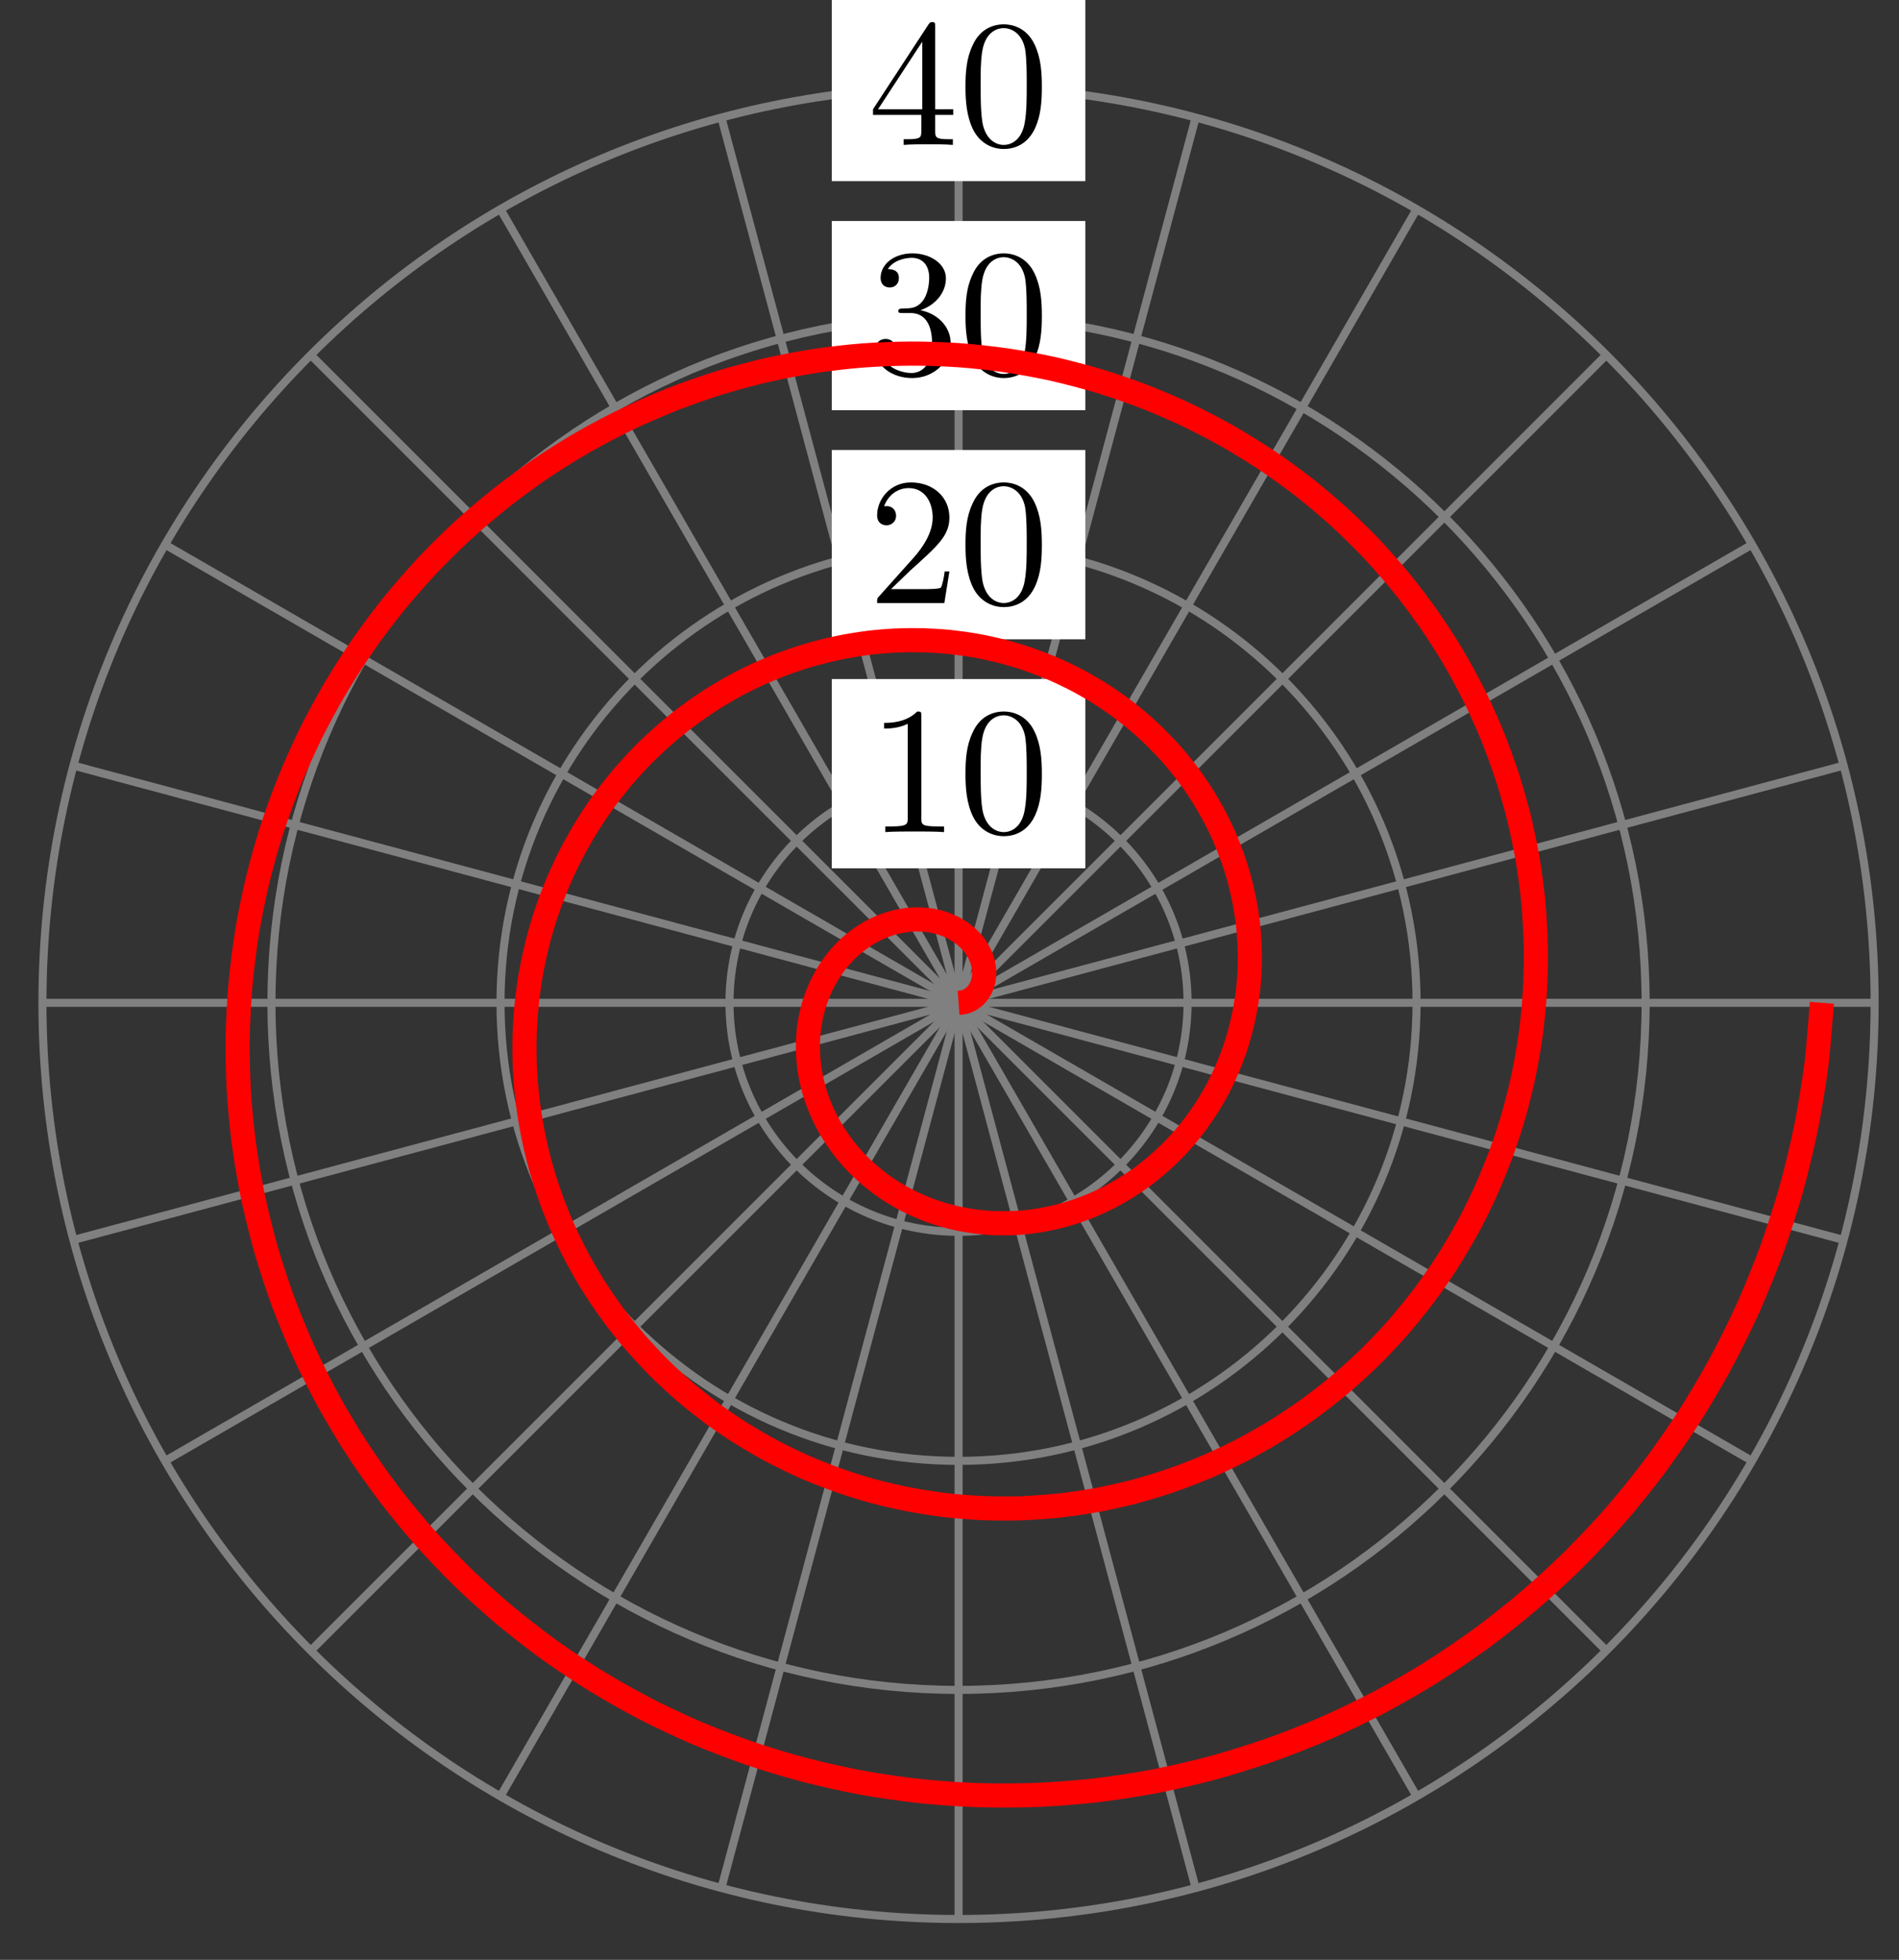 <?xml version="1.0" encoding="UTF-8"?>
<svg xmlns="http://www.w3.org/2000/svg" xmlns:xlink="http://www.w3.org/1999/xlink" width="94pt" height="97pt" viewBox="0 0 94 97" version="1.1">
<rect x="0" y="0" width="94" height="97" fill="#333333" stroke="none"/>
<defs>
<g>
<symbol overflow="visible" id="glyph0-0">
<path style="stroke:none;" d=""/>
</symbol>
<symbol overflow="visible" id="glyph0-1">
<path style="stroke:none;" d="M 2.641 -5.734 C 2.641 -5.953 2.641 -5.969 2.438 -5.969 C 1.875 -5.406 1.078 -5.406 0.797 -5.406 L 0.797 -5.125 C 0.984 -5.125 1.5 -5.125 1.969 -5.359 L 1.969 -0.703 C 1.969 -0.391 1.953 -0.281 1.141 -0.281 L 0.859 -0.281 L 0.859 0 C 1.172 -0.031 1.953 -0.031 2.312 -0.031 C 2.656 -0.031 3.438 -0.031 3.766 0 L 3.766 -0.281 L 3.469 -0.281 C 2.656 -0.281 2.641 -0.375 2.641 -0.703 Z M 2.641 -5.734 "/>
</symbol>
<symbol overflow="visible" id="glyph0-2">
<path style="stroke:none;" d="M 4.125 -2.875 C 4.125 -3.594 4.078 -4.312 3.766 -4.969 C 3.359 -5.828 2.625 -5.969 2.25 -5.969 C 1.703 -5.969 1.047 -5.734 0.688 -4.906 C 0.391 -4.281 0.344 -3.594 0.344 -2.875 C 0.344 -2.203 0.391 -1.391 0.75 -0.703 C 1.141 0.016 1.797 0.203 2.234 0.203 C 2.719 0.203 3.406 0.016 3.797 -0.844 C 4.078 -1.469 4.125 -2.156 4.125 -2.875 Z M 2.234 0 C 1.891 0 1.359 -0.219 1.188 -1.078 C 1.094 -1.625 1.094 -2.453 1.094 -2.984 C 1.094 -3.547 1.094 -4.141 1.172 -4.625 C 1.344 -5.688 2.016 -5.781 2.234 -5.781 C 2.531 -5.781 3.125 -5.609 3.297 -4.734 C 3.375 -4.219 3.375 -3.547 3.375 -2.984 C 3.375 -2.312 3.375 -1.688 3.281 -1.125 C 3.141 -0.266 2.641 0 2.234 0 Z M 2.234 0 "/>
</symbol>
<symbol overflow="visible" id="glyph0-3">
<path style="stroke:none;" d="M 1.141 -0.688 L 2.094 -1.609 C 3.484 -2.859 4.031 -3.344 4.031 -4.234 C 4.031 -5.25 3.219 -5.969 2.125 -5.969 C 1.109 -5.969 0.453 -5.141 0.453 -4.344 C 0.453 -3.844 0.891 -3.844 0.922 -3.844 C 1.078 -3.844 1.391 -3.953 1.391 -4.328 C 1.391 -4.562 1.234 -4.797 0.922 -4.797 C 0.844 -4.797 0.828 -4.797 0.797 -4.781 C 1 -5.359 1.484 -5.688 2.016 -5.688 C 2.828 -5.688 3.203 -4.969 3.203 -4.234 C 3.203 -3.516 2.766 -2.812 2.266 -2.25 L 0.547 -0.328 C 0.453 -0.234 0.453 -0.219 0.453 0 L 3.781 0 L 4.031 -1.562 L 3.797 -1.562 C 3.766 -1.297 3.688 -0.891 3.609 -0.766 C 3.547 -0.688 2.953 -0.688 2.75 -0.688 Z M 1.141 -0.688 "/>
</symbol>
<symbol overflow="visible" id="glyph0-4">
<path style="stroke:none;" d="M 2.594 -3.156 C 3.344 -3.406 3.859 -4.031 3.859 -4.734 C 3.859 -5.469 3.062 -5.969 2.203 -5.969 C 1.297 -5.969 0.625 -5.438 0.625 -4.75 C 0.625 -4.453 0.812 -4.281 1.078 -4.281 C 1.359 -4.281 1.531 -4.484 1.531 -4.75 C 1.531 -5.188 1.109 -5.188 0.984 -5.188 C 1.25 -5.625 1.844 -5.75 2.172 -5.75 C 2.531 -5.75 3.031 -5.547 3.031 -4.75 C 3.031 -4.641 3.016 -4.109 2.781 -3.719 C 2.516 -3.297 2.203 -3.266 1.984 -3.25 C 1.906 -3.25 1.688 -3.234 1.625 -3.234 C 1.562 -3.219 1.5 -3.203 1.5 -3.125 C 1.5 -3.016 1.562 -3.016 1.719 -3.016 L 2.109 -3.016 C 2.844 -3.016 3.172 -2.406 3.172 -1.531 C 3.172 -0.312 2.562 -0.047 2.156 -0.047 C 1.781 -0.047 1.109 -0.203 0.797 -0.734 C 1.109 -0.688 1.375 -0.891 1.375 -1.234 C 1.375 -1.547 1.141 -1.734 0.875 -1.734 C 0.656 -1.734 0.375 -1.609 0.375 -1.203 C 0.375 -0.391 1.203 0.203 2.188 0.203 C 3.281 0.203 4.094 -0.625 4.094 -1.531 C 4.094 -2.266 3.531 -2.969 2.594 -3.156 Z M 2.594 -3.156 "/>
</symbol>
<symbol overflow="visible" id="glyph0-5">
<path style="stroke:none;" d="M 2.641 -1.484 L 2.641 -0.703 C 2.641 -0.375 2.625 -0.281 1.953 -0.281 L 1.766 -0.281 L 1.766 0 C 2.141 -0.031 2.594 -0.031 2.984 -0.031 C 3.359 -0.031 3.828 -0.031 4.203 0 L 4.203 -0.281 L 4.016 -0.281 C 3.344 -0.281 3.328 -0.375 3.328 -0.703 L 3.328 -1.484 L 4.219 -1.484 L 4.219 -1.766 L 3.328 -1.766 L 3.328 -5.844 C 3.328 -6.016 3.328 -6.078 3.188 -6.078 C 3.109 -6.078 3.078 -6.078 3 -5.969 L 0.25 -1.766 L 0.25 -1.484 Z M 2.688 -1.766 L 0.5 -1.766 L 2.688 -5.109 Z M 2.688 -1.766 "/>
</symbol>
</g>
</defs>
<g id="surface1">
<path style="fill:none;stroke-width:0.399;stroke-linecap:butt;stroke-linejoin:miter;stroke:rgb(50%,50%,50%);stroke-opacity:1;stroke-miterlimit:10;" d="M 0.002 -0.002 L 45.346 -0.002 " transform="matrix(1,0,0,-1,47.447,49.631)"/>
<path style="fill:none;stroke-width:0.399;stroke-linecap:butt;stroke-linejoin:miter;stroke:rgb(50%,50%,50%);stroke-opacity:1;stroke-miterlimit:10;" d="M 0.002 -0.002 L 43.803 11.736 " transform="matrix(1,0,0,-1,47.447,49.631)"/>
<path style="fill:none;stroke-width:0.399;stroke-linecap:butt;stroke-linejoin:miter;stroke:rgb(50%,50%,50%);stroke-opacity:1;stroke-miterlimit:10;" d="M 0.002 -0.002 L 39.272 22.673 " transform="matrix(1,0,0,-1,47.447,49.631)"/>
<path style="fill:none;stroke-width:0.399;stroke-linecap:butt;stroke-linejoin:miter;stroke:rgb(50%,50%,50%);stroke-opacity:1;stroke-miterlimit:10;" d="M 0.002 -0.002 L 32.066 32.064 " transform="matrix(1,0,0,-1,47.447,49.631)"/>
<path style="fill:none;stroke-width:0.399;stroke-linecap:butt;stroke-linejoin:miter;stroke:rgb(50%,50%,50%);stroke-opacity:1;stroke-miterlimit:10;" d="M 0.002 -0.002 L 22.672 39.271 " transform="matrix(1,0,0,-1,47.447,49.631)"/>
<path style="fill:none;stroke-width:0.399;stroke-linecap:butt;stroke-linejoin:miter;stroke:rgb(50%,50%,50%);stroke-opacity:1;stroke-miterlimit:10;" d="M 0.002 -0.002 L 11.735 43.802 " transform="matrix(1,0,0,-1,47.447,49.631)"/>
<path style="fill:none;stroke-width:0.399;stroke-linecap:butt;stroke-linejoin:miter;stroke:rgb(50%,50%,50%);stroke-opacity:1;stroke-miterlimit:10;" d="M 0.002 -0.002 L 0.002 45.348 " transform="matrix(1,0,0,-1,47.447,49.631)"/>
<path style="fill:none;stroke-width:0.399;stroke-linecap:butt;stroke-linejoin:miter;stroke:rgb(50%,50%,50%);stroke-opacity:1;stroke-miterlimit:10;" d="M 0.002 -0.002 L -11.735 43.802 " transform="matrix(1,0,0,-1,47.447,49.631)"/>
<path style="fill:none;stroke-width:0.399;stroke-linecap:butt;stroke-linejoin:miter;stroke:rgb(50%,50%,50%);stroke-opacity:1;stroke-miterlimit:10;" d="M 0.002 -0.002 L -22.672 39.271 " transform="matrix(1,0,0,-1,47.447,49.631)"/>
<path style="fill:none;stroke-width:0.399;stroke-linecap:butt;stroke-linejoin:miter;stroke:rgb(50%,50%,50%);stroke-opacity:1;stroke-miterlimit:10;" d="M 0.002 -0.002 L -32.066 32.064 " transform="matrix(1,0,0,-1,47.447,49.631)"/>
<path style="fill:none;stroke-width:0.399;stroke-linecap:butt;stroke-linejoin:miter;stroke:rgb(50%,50%,50%);stroke-opacity:1;stroke-miterlimit:10;" d="M 0.002 -0.002 L -39.272 22.673 " transform="matrix(1,0,0,-1,47.447,49.631)"/>
<path style="fill:none;stroke-width:0.399;stroke-linecap:butt;stroke-linejoin:miter;stroke:rgb(50%,50%,50%);stroke-opacity:1;stroke-miterlimit:10;" d="M 0.002 -0.002 L -43.803 11.736 " transform="matrix(1,0,0,-1,47.447,49.631)"/>
<path style="fill:none;stroke-width:0.399;stroke-linecap:butt;stroke-linejoin:miter;stroke:rgb(50%,50%,50%);stroke-opacity:1;stroke-miterlimit:10;" d="M 0.002 -0.002 L -45.346 -0.002 " transform="matrix(1,0,0,-1,47.447,49.631)"/>
<path style="fill:none;stroke-width:0.399;stroke-linecap:butt;stroke-linejoin:miter;stroke:rgb(50%,50%,50%);stroke-opacity:1;stroke-miterlimit:10;" d="M 0.002 -0.002 L -43.803 -11.736 " transform="matrix(1,0,0,-1,47.447,49.631)"/>
<path style="fill:none;stroke-width:0.399;stroke-linecap:butt;stroke-linejoin:miter;stroke:rgb(50%,50%,50%);stroke-opacity:1;stroke-miterlimit:10;" d="M 0.002 -0.002 L -39.272 -22.673 " transform="matrix(1,0,0,-1,47.447,49.631)"/>
<path style="fill:none;stroke-width:0.399;stroke-linecap:butt;stroke-linejoin:miter;stroke:rgb(50%,50%,50%);stroke-opacity:1;stroke-miterlimit:10;" d="M 0.002 -0.002 L -32.066 -32.067 " transform="matrix(1,0,0,-1,47.447,49.631)"/>
<path style="fill:none;stroke-width:0.399;stroke-linecap:butt;stroke-linejoin:miter;stroke:rgb(50%,50%,50%);stroke-opacity:1;stroke-miterlimit:10;" d="M 0.002 -0.002 L -22.672 -39.27 " transform="matrix(1,0,0,-1,47.447,49.631)"/>
<path style="fill:none;stroke-width:0.399;stroke-linecap:butt;stroke-linejoin:miter;stroke:rgb(50%,50%,50%);stroke-opacity:1;stroke-miterlimit:10;" d="M 0.002 -0.002 L -11.735 -43.801 " transform="matrix(1,0,0,-1,47.447,49.631)"/>
<path style="fill:none;stroke-width:0.399;stroke-linecap:butt;stroke-linejoin:miter;stroke:rgb(50%,50%,50%);stroke-opacity:1;stroke-miterlimit:10;" d="M 0.002 -0.002 L 0.002 -45.348 " transform="matrix(1,0,0,-1,47.447,49.631)"/>
<path style="fill:none;stroke-width:0.399;stroke-linecap:butt;stroke-linejoin:miter;stroke:rgb(50%,50%,50%);stroke-opacity:1;stroke-miterlimit:10;" d="M 0.002 -0.002 L 11.735 -43.801 " transform="matrix(1,0,0,-1,47.447,49.631)"/>
<path style="fill:none;stroke-width:0.399;stroke-linecap:butt;stroke-linejoin:miter;stroke:rgb(50%,50%,50%);stroke-opacity:1;stroke-miterlimit:10;" d="M 0.002 -0.002 L 22.672 -39.27 " transform="matrix(1,0,0,-1,47.447,49.631)"/>
<path style="fill:none;stroke-width:0.399;stroke-linecap:butt;stroke-linejoin:miter;stroke:rgb(50%,50%,50%);stroke-opacity:1;stroke-miterlimit:10;" d="M 0.002 -0.002 L 32.066 -32.067 " transform="matrix(1,0,0,-1,47.447,49.631)"/>
<path style="fill:none;stroke-width:0.399;stroke-linecap:butt;stroke-linejoin:miter;stroke:rgb(50%,50%,50%);stroke-opacity:1;stroke-miterlimit:10;" d="M 0.002 -0.002 L 39.272 -22.673 " transform="matrix(1,0,0,-1,47.447,49.631)"/>
<path style="fill:none;stroke-width:0.399;stroke-linecap:butt;stroke-linejoin:miter;stroke:rgb(50%,50%,50%);stroke-opacity:1;stroke-miterlimit:10;" d="M 0.002 -0.002 L 43.803 -11.736 " transform="matrix(1,0,0,-1,47.447,49.631)"/>
<path style="fill:none;stroke-width:0.399;stroke-linecap:butt;stroke-linejoin:miter;stroke:rgb(50%,50%,50%);stroke-opacity:1;stroke-miterlimit:10;" d="M 11.337 -0.002 C 11.337 6.26 6.263 11.338 0.002 11.338 C -6.259 11.338 -11.337 6.26 -11.337 -0.002 C -11.337 -6.259 -6.259 -11.337 0.002 -11.337 C 6.263 -11.337 11.337 -6.259 11.337 -0.002 Z M 11.337 -0.002 " transform="matrix(1,0,0,-1,47.447,49.631)"/>
<path style=" stroke:none;fill-rule:nonzero;fill:rgb(100%,100%,100%);fill-opacity:1;" d="M 53.723 33.609 L 41.172 33.609 L 41.172 42.977 L 53.723 42.977 Z M 53.723 33.609 "/>
<g style="fill:rgb(0%,0%,0%);fill-opacity:1;">
  <use xlink:href="#glyph0-1" x="42.964" y="41.184"/>
  <use xlink:href="#glyph0-2" x="47.447" y="41.184"/>
</g>
<path style="fill:none;stroke-width:0.399;stroke-linecap:butt;stroke-linejoin:miter;stroke:rgb(50%,50%,50%);stroke-opacity:1;stroke-miterlimit:10;" d="M 22.672 -0.002 C 22.672 12.521 12.524 22.673 0.002 22.673 C -12.524 22.673 -22.672 12.521 -22.672 -0.002 C -22.672 -12.521 -12.524 -22.673 0.002 -22.673 C 12.524 -22.673 22.672 -12.521 22.672 -0.002 Z M 22.672 -0.002 " transform="matrix(1,0,0,-1,47.447,49.631)"/>
<path style=" stroke:none;fill-rule:nonzero;fill:rgb(100%,100%,100%);fill-opacity:1;" d="M 53.723 22.273 L 41.172 22.273 L 41.172 31.641 L 53.723 31.641 Z M 53.723 22.273 "/>
<g style="fill:rgb(0%,0%,0%);fill-opacity:1;">
  <use xlink:href="#glyph0-3" x="42.964" y="29.846"/>
  <use xlink:href="#glyph0-2" x="47.447" y="29.846"/>
</g>
<path style="fill:none;stroke-width:0.399;stroke-linecap:butt;stroke-linejoin:miter;stroke:rgb(50%,50%,50%);stroke-opacity:1;stroke-miterlimit:10;" d="M 34.011 -0.002 C 34.011 18.783 18.786 34.009 0.002 34.009 C -18.786 34.009 -34.011 18.783 -34.011 -0.002 C -34.011 -18.782 -18.786 -34.009 0.002 -34.009 C 18.786 -34.009 34.011 -18.782 34.011 -0.002 Z M 34.011 -0.002 " transform="matrix(1,0,0,-1,47.447,49.631)"/>
<path style=" stroke:none;fill-rule:nonzero;fill:rgb(100%,100%,100%);fill-opacity:1;" d="M 53.723 10.938 L 41.172 10.938 L 41.172 20.301 L 53.723 20.301 Z M 53.723 10.938 "/>
<g style="fill:rgb(0%,0%,0%);fill-opacity:1;">
  <use xlink:href="#glyph0-4" x="42.964" y="18.509"/>
  <use xlink:href="#glyph0-2" x="47.447" y="18.509"/>
</g>
<path style="fill:none;stroke-width:0.399;stroke-linecap:butt;stroke-linejoin:miter;stroke:rgb(50%,50%,50%);stroke-opacity:1;stroke-miterlimit:10;" d="M 45.346 -0.002 C 45.346 25.044 25.047 45.348 0.002 45.348 C -25.047 45.348 -45.346 25.044 -45.346 -0.002 C -45.346 -25.044 -25.047 -45.348 0.002 -45.348 C 25.047 -45.348 45.346 -25.044 45.346 -0.002 Z M 45.346 -0.002 " transform="matrix(1,0,0,-1,47.447,49.631)"/>
<path style=" stroke:none;fill-rule:nonzero;fill:rgb(100%,100%,100%);fill-opacity:1;" d="M 53.723 -0.398 L 41.172 -0.398 L 41.172 8.965 L 53.723 8.965 Z M 53.723 -0.398 "/>
<g style="fill:rgb(0%,0%,0%);fill-opacity:1;">
  <use xlink:href="#glyph0-5" x="42.964" y="7.172"/>
  <use xlink:href="#glyph0-2" x="47.447" y="7.172"/>
</g>
<path style="fill:none;stroke-width:1.196;stroke-linecap:butt;stroke-linejoin:miter;stroke:rgb(100%,0%,0%);stroke-opacity:1;stroke-miterlimit:10;" d="M 0.002 -0.002 C 0.002 -0.002 0.119 0.006 0.166 0.014 C 0.213 0.018 0.287 0.037 0.33 0.049 C 0.373 0.061 0.447 0.088 0.49 0.112 C 0.533 0.131 0.6 0.166 0.639 0.194 C 0.678 0.221 0.74 0.268 0.779 0.299 C 0.814 0.334 0.873 0.389 0.904 0.428 C 0.939 0.467 0.99 0.533 1.017 0.576 C 1.045 0.619 1.088 0.694 1.111 0.74 C 1.135 0.791 1.166 0.873 1.185 0.924 C 1.201 0.979 1.225 1.065 1.236 1.119 C 1.248 1.178 1.26 1.272 1.267 1.33 C 1.271 1.389 1.271 1.486 1.271 1.549 C 1.267 1.611 1.26 1.709 1.248 1.776 C 1.24 1.838 1.221 1.94 1.201 2.006 C 1.185 2.069 1.15 2.174 1.127 2.236 C 1.1 2.303 1.057 2.404 1.021 2.467 C 0.99 2.529 0.932 2.631 0.889 2.693 C 0.85 2.756 0.779 2.854 0.728 2.916 C 0.682 2.975 0.6 3.068 0.541 3.127 C 0.486 3.182 0.389 3.272 0.326 3.322 C 0.264 3.377 0.158 3.455 0.088 3.506 C 0.014 3.553 -0.104 3.627 -0.182 3.67 C -0.256 3.709 -0.385 3.775 -0.471 3.811 C -0.553 3.846 -0.693 3.9 -0.783 3.928 C -0.869 3.959 -1.018 4.002 -1.111 4.022 C -1.209 4.045 -1.365 4.072 -1.463 4.088 C -1.56 4.1 -1.724 4.115 -1.826 4.119 C -1.928 4.127 -2.099 4.127 -2.205 4.123 C -2.31 4.119 -2.482 4.104 -2.592 4.092 C -2.697 4.076 -2.873 4.045 -2.982 4.022 C -3.092 3.998 -3.271 3.951 -3.381 3.92 C -3.49 3.885 -3.666 3.822 -3.779 3.779 C -3.888 3.733 -4.064 3.654 -4.17 3.6 C -4.279 3.545 -4.455 3.447 -4.56 3.381 C -4.666 3.315 -4.834 3.201 -4.935 3.127 C -5.041 3.049 -5.201 2.92 -5.298 2.834 C -5.4 2.748 -5.552 2.6 -5.646 2.502 C -5.74 2.408 -5.884 2.244 -5.974 2.139 C -6.06 2.029 -6.193 1.854 -6.275 1.736 C -6.353 1.619 -6.478 1.428 -6.548 1.303 C -6.623 1.178 -6.732 0.971 -6.794 0.838 C -6.857 0.705 -6.951 0.487 -7.001 0.346 C -7.056 0.201 -7.134 -0.029 -7.177 -0.178 C -7.22 -0.322 -7.279 -0.564 -7.31 -0.72 C -7.341 -0.873 -7.384 -1.127 -7.404 -1.283 C -7.419 -1.443 -7.443 -1.701 -7.451 -1.865 C -7.454 -2.029 -7.458 -2.295 -7.451 -2.463 C -7.443 -2.627 -7.423 -2.896 -7.404 -3.068 C -7.384 -3.236 -7.341 -3.509 -7.306 -3.677 C -7.271 -3.849 -7.208 -4.123 -7.162 -4.291 C -7.111 -4.463 -7.025 -4.732 -6.962 -4.904 C -6.9 -5.072 -6.787 -5.341 -6.712 -5.505 C -6.634 -5.673 -6.498 -5.939 -6.408 -6.099 C -6.318 -6.263 -6.158 -6.521 -6.052 -6.677 C -5.947 -6.837 -5.767 -7.087 -5.65 -7.24 C -5.529 -7.388 -5.326 -7.63 -5.193 -7.775 C -5.06 -7.916 -4.838 -8.142 -4.689 -8.279 C -4.545 -8.416 -4.298 -8.626 -4.138 -8.751 C -3.982 -8.88 -3.717 -9.076 -3.545 -9.189 C -3.373 -9.306 -3.092 -9.482 -2.908 -9.583 C -2.724 -9.689 -2.424 -9.845 -2.232 -9.935 C -2.037 -10.025 -1.721 -10.162 -1.517 -10.24 C -1.318 -10.314 -0.986 -10.427 -0.775 -10.49 C -0.564 -10.552 -0.217 -10.638 -0.002 -10.685 C 0.217 -10.732 0.572 -10.79 0.799 -10.822 C 1.021 -10.853 1.389 -10.884 1.615 -10.9 C 1.846 -10.912 2.217 -10.919 2.451 -10.912 C 2.681 -10.908 3.06 -10.888 3.295 -10.865 C 3.529 -10.841 3.908 -10.79 4.146 -10.748 C 4.38 -10.705 4.759 -10.623 4.998 -10.564 C 5.232 -10.505 5.607 -10.392 5.841 -10.314 C 6.076 -10.236 6.447 -10.091 6.677 -9.994 C 6.908 -9.896 7.275 -9.724 7.497 -9.607 C 7.72 -9.49 8.079 -9.287 8.294 -9.154 C 8.513 -9.017 8.857 -8.787 9.068 -8.634 C 9.279 -8.482 9.607 -8.22 9.806 -8.048 C 10.009 -7.877 10.321 -7.591 10.509 -7.4 C 10.7 -7.212 10.993 -6.9 11.169 -6.693 C 11.345 -6.49 11.618 -6.15 11.778 -5.931 C 11.942 -5.709 12.192 -5.345 12.337 -5.111 C 12.485 -4.877 12.708 -4.49 12.841 -4.244 C 12.97 -3.994 13.165 -3.588 13.278 -3.326 C 13.391 -3.068 13.559 -2.638 13.653 -2.369 C 13.747 -2.099 13.88 -1.654 13.954 -1.373 C 14.028 -1.095 14.134 -0.638 14.184 -0.349 C 14.239 -0.06 14.309 0.408 14.341 0.705 C 14.372 0.998 14.407 1.479 14.415 1.776 C 14.423 2.076 14.423 2.561 14.407 2.865 C 14.395 3.17 14.356 3.658 14.321 3.963 C 14.282 4.268 14.208 4.756 14.145 5.061 C 14.087 5.365 13.973 5.854 13.888 6.154 C 13.806 6.459 13.653 6.939 13.544 7.24 C 13.438 7.537 13.247 8.014 13.118 8.307 C 12.985 8.6 12.759 9.064 12.606 9.346 C 12.45 9.631 12.185 10.084 12.009 10.357 C 11.833 10.635 11.532 11.068 11.333 11.334 C 11.134 11.596 10.798 12.01 10.575 12.264 C 10.357 12.514 9.986 12.904 9.747 13.138 C 9.505 13.377 9.103 13.744 8.841 13.963 C 8.583 14.181 8.15 14.521 7.869 14.724 C 7.591 14.924 7.13 15.232 6.833 15.416 C 6.537 15.595 6.048 15.873 5.736 16.033 C 5.423 16.193 4.912 16.435 4.588 16.572 C 4.259 16.709 3.724 16.912 3.388 17.029 C 3.049 17.142 2.494 17.306 2.146 17.396 C 1.795 17.486 1.228 17.611 0.869 17.674 C 0.51 17.74 -0.072 17.818 -0.436 17.857 C -0.803 17.896 -1.396 17.931 -1.767 17.943 C -2.139 17.951 -2.736 17.947 -3.111 17.927 C -3.482 17.912 -4.088 17.861 -4.463 17.814 C -4.838 17.767 -5.439 17.67 -5.81 17.595 C -6.185 17.521 -6.783 17.377 -7.154 17.275 C -7.525 17.17 -8.115 16.982 -8.482 16.849 C -8.845 16.717 -9.427 16.482 -9.782 16.326 C -10.142 16.166 -10.708 15.884 -11.056 15.697 C -11.399 15.51 -11.95 15.185 -12.286 14.97 C -12.618 14.756 -13.145 14.388 -13.466 14.146 C -13.79 13.904 -14.29 13.498 -14.595 13.228 C -14.899 12.963 -15.376 12.514 -15.661 12.224 C -15.946 11.931 -16.391 11.443 -16.657 11.131 C -16.922 10.814 -17.333 10.295 -17.575 9.959 C -17.817 9.623 -18.192 9.064 -18.411 8.709 C -18.629 8.353 -18.965 7.764 -19.157 7.389 C -19.352 7.018 -19.641 6.4 -19.809 6.01 C -19.977 5.619 -20.223 4.979 -20.36 4.572 C -20.5 4.166 -20.7 3.506 -20.805 3.088 C -20.914 2.67 -21.067 1.986 -21.145 1.561 C -21.223 1.131 -21.324 0.436 -21.367 0.002 C -21.414 -0.435 -21.465 -1.142 -21.477 -1.584 C -21.489 -2.025 -21.485 -2.74 -21.469 -3.181 C -21.449 -3.627 -21.391 -4.345 -21.336 -4.791 C -21.285 -5.236 -21.172 -5.951 -21.086 -6.396 C -21 -6.841 -20.836 -7.552 -20.715 -7.99 C -20.594 -8.431 -20.375 -9.13 -20.223 -9.564 C -20.071 -9.998 -19.797 -10.685 -19.61 -11.107 C -19.422 -11.533 -19.098 -12.201 -18.879 -12.615 C -18.661 -13.025 -18.282 -13.673 -18.032 -14.072 C -17.782 -14.466 -17.352 -15.091 -17.071 -15.47 C -16.79 -15.849 -16.313 -16.447 -16.001 -16.806 C -15.688 -17.165 -15.165 -17.728 -14.829 -18.068 C -14.489 -18.404 -13.919 -18.931 -13.556 -19.243 C -13.188 -19.56 -12.579 -20.044 -12.188 -20.333 C -11.798 -20.622 -11.15 -21.064 -10.735 -21.321 C -10.318 -21.583 -9.634 -21.978 -9.2 -22.208 C -8.763 -22.439 -8.048 -22.786 -7.595 -22.985 C -7.138 -23.185 -6.392 -23.478 -5.923 -23.642 C -5.451 -23.81 -4.681 -24.048 -4.197 -24.181 C -3.709 -24.31 -2.92 -24.493 -2.424 -24.587 C -1.924 -24.685 -1.115 -24.81 -0.611 -24.868 C -0.104 -24.927 0.713 -24.989 1.228 -25.013 C 1.74 -25.032 2.568 -25.036 3.084 -25.021 C 3.599 -25.001 4.431 -24.942 4.951 -24.888 C 5.466 -24.833 6.294 -24.712 6.81 -24.618 C 7.326 -24.521 8.15 -24.341 8.661 -24.208 C 9.169 -24.071 9.982 -23.829 10.485 -23.657 C 10.985 -23.485 11.786 -23.177 12.274 -22.97 C 12.767 -22.759 13.544 -22.392 14.02 -22.146 C 14.497 -21.896 15.251 -21.47 15.712 -21.185 C 16.173 -20.903 16.895 -20.419 17.336 -20.099 C 17.778 -19.782 18.469 -19.239 18.887 -18.888 C 19.305 -18.536 19.957 -17.943 20.352 -17.556 C 20.746 -17.173 21.356 -16.529 21.723 -16.111 C 22.086 -15.697 22.652 -15.005 22.988 -14.56 C 23.324 -14.115 23.84 -13.376 24.145 -12.908 C 24.449 -12.435 24.91 -11.658 25.184 -11.162 C 25.453 -10.669 25.859 -9.853 26.09 -9.337 C 26.324 -8.818 26.672 -7.974 26.867 -7.435 C 27.066 -6.9 27.351 -6.025 27.508 -5.47 C 27.664 -4.92 27.886 -4.021 28 -3.455 C 28.117 -2.888 28.273 -1.97 28.347 -1.392 C 28.422 -0.818 28.507 0.115 28.539 0.697 C 28.57 1.283 28.586 2.225 28.574 2.815 C 28.562 3.4 28.511 4.346 28.457 4.936 C 28.402 5.525 28.277 6.471 28.179 7.057 C 28.078 7.643 27.883 8.584 27.742 9.162 C 27.597 9.744 27.332 10.67 27.144 11.244 C 26.957 11.814 26.625 12.724 26.394 13.283 C 26.164 13.845 25.762 14.732 25.488 15.275 C 25.215 15.822 24.746 16.681 24.434 17.205 C 24.117 17.732 23.582 18.56 23.227 19.06 C 22.875 19.564 22.278 20.357 21.883 20.834 C 21.492 21.314 20.832 22.06 20.407 22.513 C 19.977 22.962 19.258 23.666 18.797 24.083 C 18.333 24.505 17.563 25.154 17.067 25.54 C 16.571 25.927 15.751 26.521 15.223 26.872 C 14.696 27.22 13.829 27.755 13.278 28.068 C 12.724 28.38 11.813 28.853 11.235 29.126 C 10.657 29.4 9.712 29.802 9.111 30.033 C 8.513 30.263 7.533 30.599 6.912 30.786 C 6.294 30.97 5.287 31.236 4.654 31.376 C 4.021 31.517 2.994 31.704 2.346 31.798 C 1.701 31.892 0.654 32.009 0.002 32.052 C -0.654 32.099 -1.709 32.134 -2.369 32.13 C -3.029 32.13 -4.088 32.087 -4.752 32.036 C -5.412 31.986 -6.474 31.864 -7.13 31.763 C -7.79 31.661 -8.845 31.462 -9.497 31.314 C -10.15 31.161 -11.192 30.884 -11.833 30.685 C -12.478 30.486 -13.501 30.126 -14.13 29.88 C -14.763 29.634 -15.759 29.201 -16.372 28.904 C -16.985 28.611 -17.954 28.103 -18.547 27.763 C -19.141 27.423 -20.075 26.841 -20.645 26.454 C -21.211 26.068 -22.106 25.415 -22.645 24.986 C -23.188 24.56 -24.031 23.837 -24.543 23.369 C -25.055 22.9 -25.848 22.115 -26.324 21.607 C -26.801 21.099 -27.539 20.252 -27.98 19.705 C -28.422 19.162 -29.097 18.259 -29.496 17.681 C -29.898 17.103 -30.507 16.146 -30.867 15.537 C -31.226 14.927 -31.765 13.928 -32.081 13.291 C -32.394 12.65 -32.863 11.607 -33.128 10.947 C -33.398 10.283 -33.788 9.201 -34.007 8.518 C -34.226 7.834 -34.538 6.725 -34.706 6.022 C -34.874 5.322 -35.105 4.186 -35.222 3.471 C -35.335 2.756 -35.483 1.6 -35.546 0.873 C -35.612 0.151 -35.671 -1.021 -35.683 -1.752 C -35.694 -2.482 -35.667 -3.658 -35.624 -4.392 C -35.581 -5.127 -35.464 -6.302 -35.366 -7.033 C -35.269 -7.763 -35.066 -8.935 -34.913 -9.662 C -34.761 -10.384 -34.472 -11.544 -34.265 -12.259 C -34.058 -12.974 -33.683 -14.115 -33.425 -14.814 C -33.163 -15.517 -32.702 -16.63 -32.39 -17.31 C -32.078 -17.993 -31.535 -19.075 -31.171 -19.736 C -30.808 -20.4 -30.183 -21.439 -29.769 -22.075 C -29.355 -22.712 -28.652 -23.708 -28.191 -24.314 C -27.73 -24.923 -26.949 -25.868 -26.445 -26.442 C -25.937 -27.013 -25.086 -27.907 -24.535 -28.442 C -23.984 -28.977 -23.067 -29.806 -22.477 -30.302 C -21.883 -30.798 -20.903 -31.563 -20.274 -32.016 C -19.645 -32.47 -18.606 -33.161 -17.942 -33.567 C -17.282 -33.973 -16.188 -34.591 -15.493 -34.95 C -14.798 -35.309 -13.661 -35.844 -12.938 -36.153 C -12.216 -36.458 -11.032 -36.911 -10.286 -37.165 C -9.54 -37.419 -8.326 -37.786 -7.556 -37.985 C -6.79 -38.184 -5.544 -38.462 -4.763 -38.606 C -3.978 -38.751 -2.713 -38.93 -1.92 -39.016 C -1.123 -39.102 0.158 -39.192 0.959 -39.219 C 1.764 -39.247 3.056 -39.239 3.861 -39.208 C 4.666 -39.176 5.958 -39.075 6.763 -38.985 C 7.564 -38.891 8.853 -38.696 9.654 -38.544 C 10.45 -38.391 11.724 -38.098 12.513 -37.887 C 13.302 -37.672 14.555 -37.286 15.329 -37.016 C 16.102 -36.747 17.333 -36.266 18.086 -35.938 C 18.84 -35.61 20.035 -35.036 20.77 -34.653 C 21.5 -34.27 22.652 -33.606 23.356 -33.169 C 24.063 -32.727 25.168 -31.981 25.84 -31.489 C 26.512 -30.997 27.562 -30.165 28.199 -29.622 C 28.836 -29.083 29.832 -28.173 30.429 -27.579 C 31.027 -26.989 31.953 -26.005 32.507 -25.372 C 33.062 -24.735 33.913 -23.681 34.421 -23.001 C 34.929 -22.325 35.706 -21.204 36.167 -20.489 C 36.624 -19.775 37.319 -18.595 37.725 -17.845 C 38.132 -17.095 38.745 -15.865 39.093 -15.083 C 39.444 -14.302 39.964 -13.021 40.257 -12.212 C 40.549 -11.404 40.975 -10.087 41.21 -9.255 C 41.444 -8.423 41.772 -7.072 41.944 -6.224 C 42.116 -5.373 42.342 -3.998 42.456 -3.134 C 42.565 -2.271 42.737 -0.002 42.737 -0.002 " transform="matrix(1,0,0,-1,47.447,49.631)"/>
</g>
</svg>
